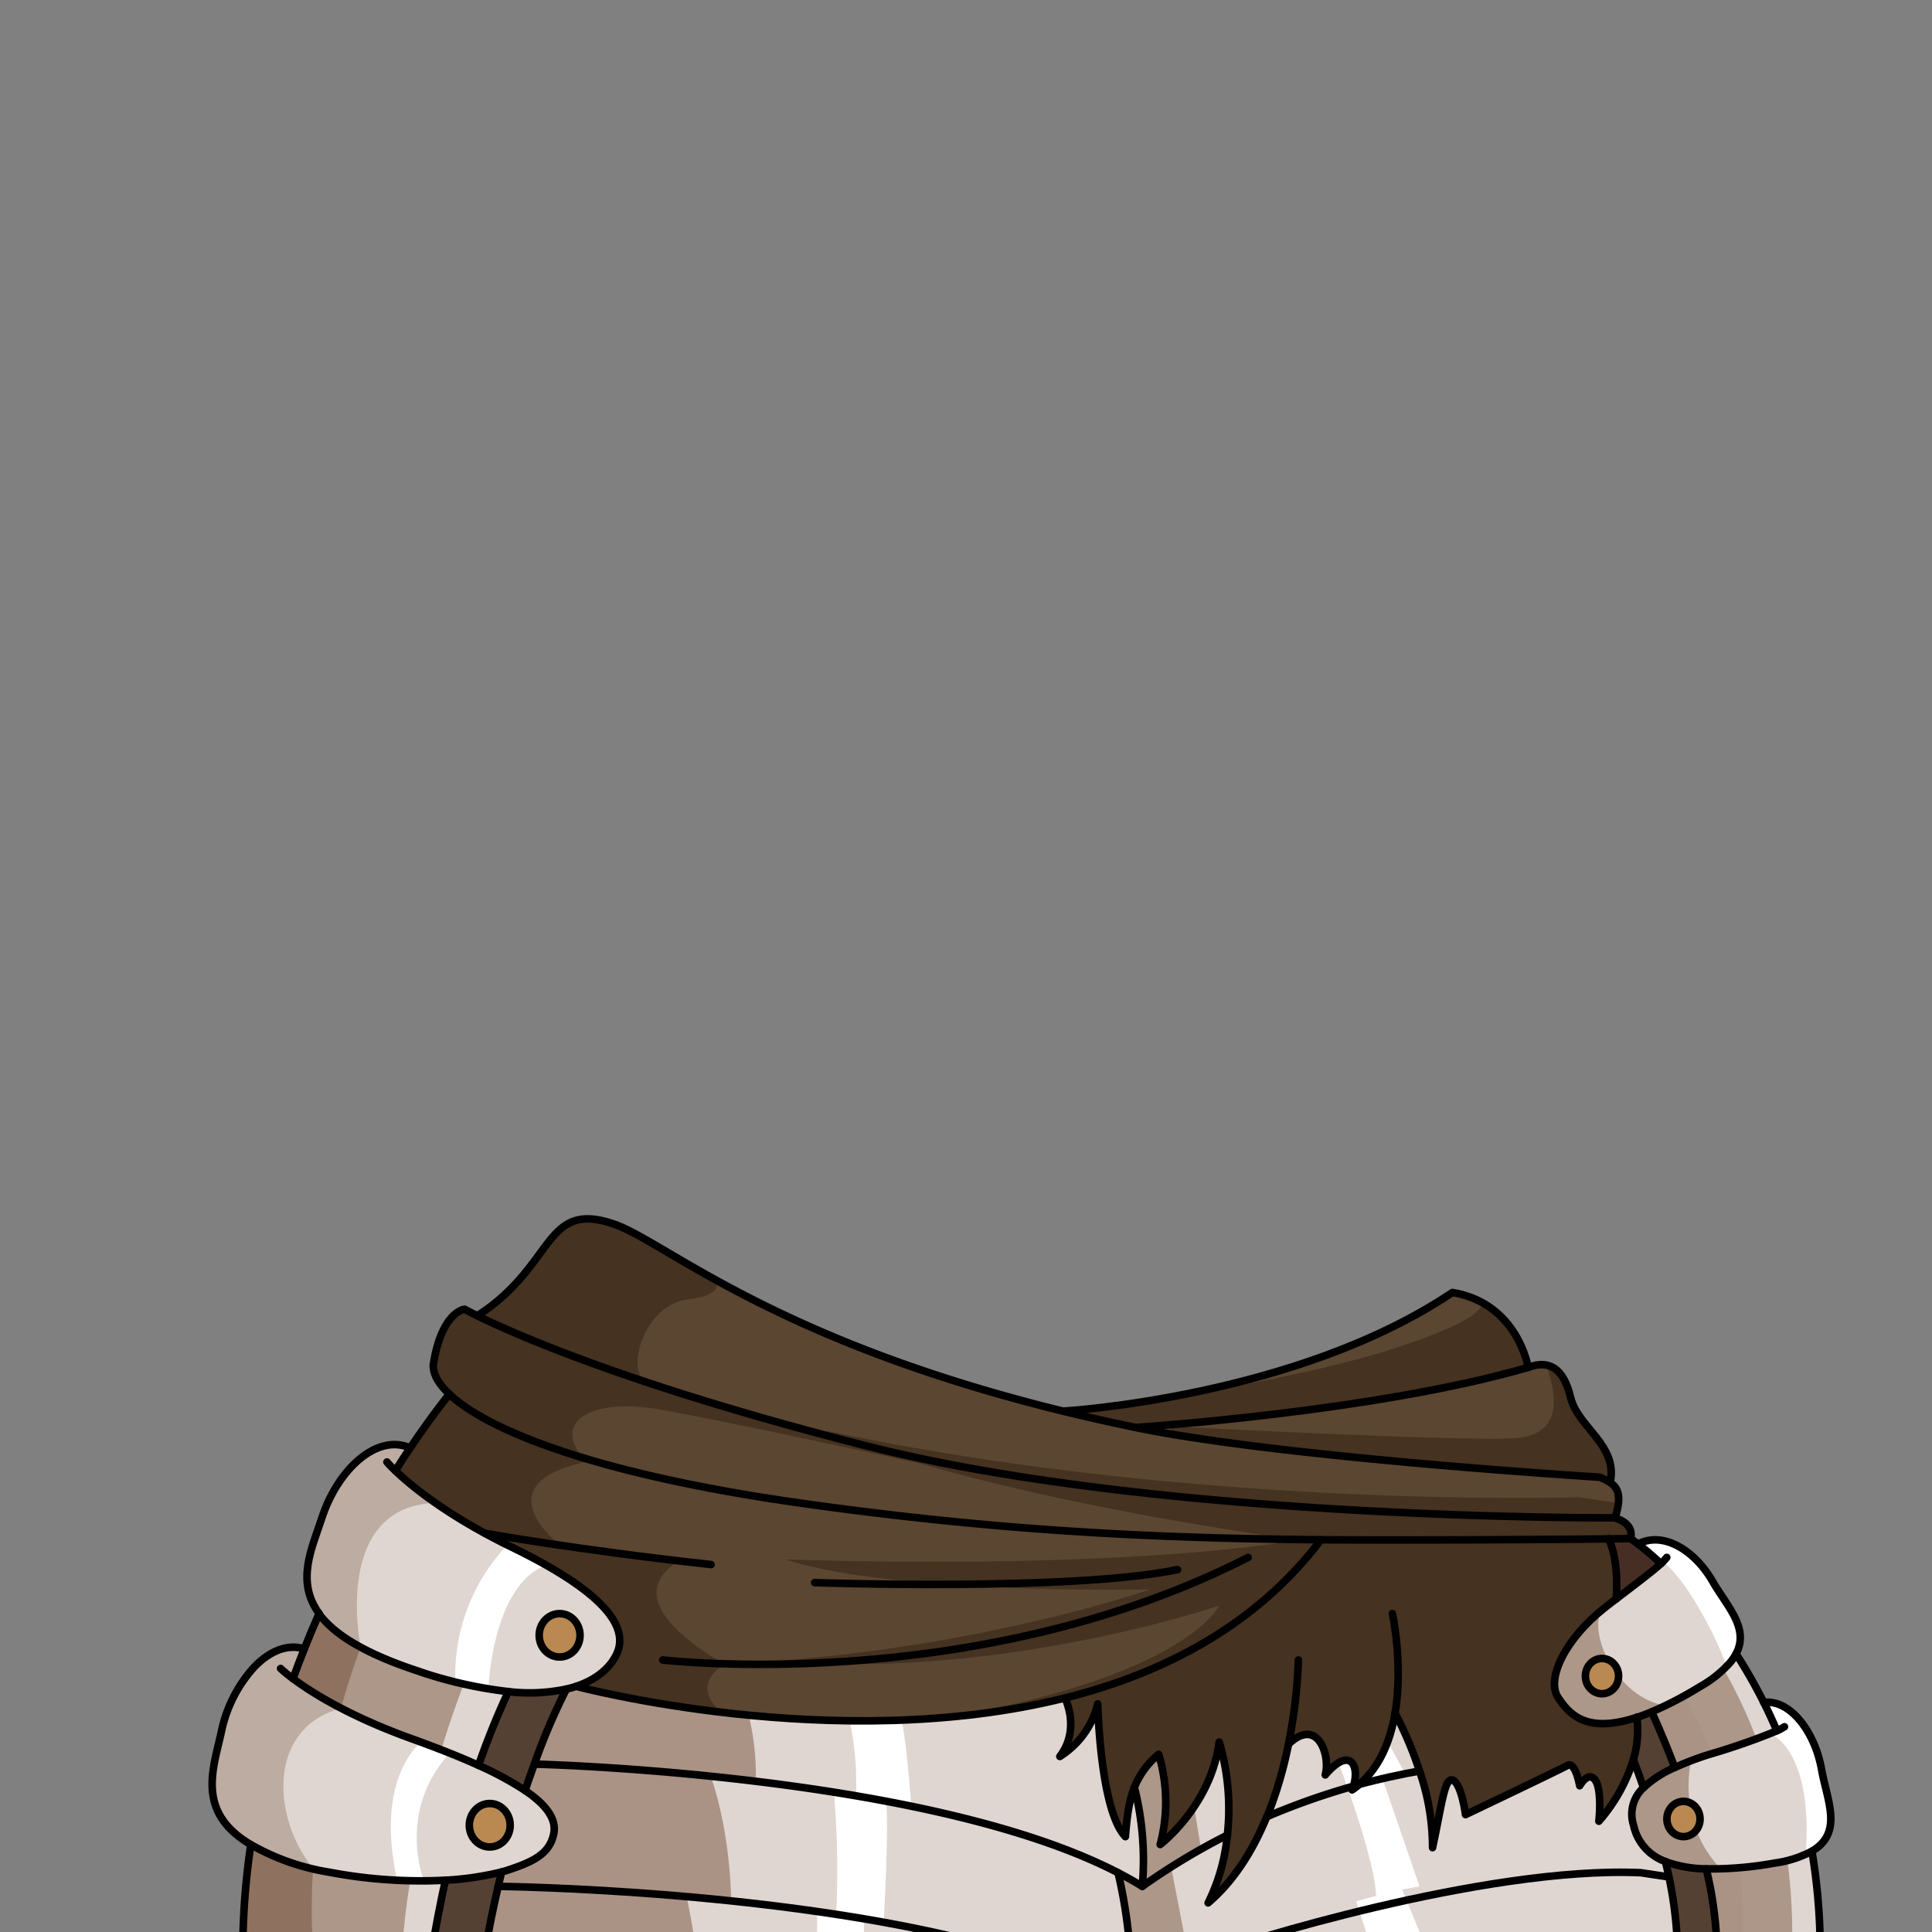 <svg id="outfit" xmlns="http://www.w3.org/2000/svg" viewBox="0 0 432 432">
  <rect x="0" y="0" width="432" height="432" fill="#808080" stroke="none"/>
  <defs>
    <style>.GUNDAN_FROG_OUTFIT_FROG_OUTFIT_28_cls-1{fill:#554134;}.GUNDAN_FROG_OUTFIT_FROG_OUTFIT_28_cls-2{fill:#dfd6d1;}.GUNDAN_FROG_OUTFIT_FROG_OUTFIT_28_cls-3{fill:#bdaca1;}.GUNDAN_FROG_OUTFIT_FROG_OUTFIT_28_cls-4{fill:#fff;}.GUNDAN_FROG_OUTFIT_FROG_OUTFIT_28_cls-5{fill:#5b4631;}.GUNDAN_FROG_OUTFIT_FROG_OUTFIT_28_cls-6{fill:#453220;}.GUNDAN_FROG_OUTFIT_FROG_OUTFIT_28_cls-7{fill:#ac9789;}.GUNDAN_FROG_OUTFIT_FROG_OUTFIT_28_cls-8{fill:#aa9385;}.GUNDAN_FROG_OUTFIT_FROG_OUTFIT_28_cls-9{fill:#472e25;}.GUNDAN_FROG_OUTFIT_FROG_OUTFIT_28_cls-10{fill:#8f715f;}.GUNDAN_FROG_OUTFIT_FROG_OUTFIT_28_cls-11{fill:none;}.GUNDAN_FROG_OUTFIT_FROG_OUTFIT_28_cls-11,.GUNDAN_FROG_OUTFIT_FROG_OUTFIT_28_cls-12{stroke:#000;stroke-linecap:round;stroke-linejoin:round;stroke-width:1.69px;}.GUNDAN_FROG_OUTFIT_FROG_OUTFIT_28_cls-12{fill:#b98951;}</style>
  </defs>
  <path class="GUNDAN_FROG_OUTFIT_FROG_OUTFIT_28_cls-1" d="M383.93,436.37h-8.82a89.15,89.15,0,0,0-2.73-20.11,27.19,27.19,0,0,0,9.13,1.62A84.69,84.69,0,0,1,383.93,436.37Z" />
  <path class="GUNDAN_FROG_OUTFIT_FROG_OUTFIT_28_cls-2" d="M138,369.53c-1.1,2.63-3.82,5.75-9.19,7.54a20.79,20.79,0,0,1-2.21.6,39.64,39.64,0,0,1-13,.56c-1.43-.15-3-.35-4.55-.61-2.27-.38-4.7-.88-7.29-1.55-2.79-.71-5.77-1.58-9-2.65a78.43,78.43,0,0,1-12.19-5.12h0c-4.51-2.44-7.47-5-9.32-7.49h0c-5.29-7.26-1.54-14.72.62-21.38,3.47-10.64,12.18-19,19.74-15.65q-1.58,2.34-3.31,5.09a71.23,71.23,0,0,0,8.62,7,118,118,0,0,0,11.43,7c1.57.86,3.23,1.73,5,2.61l1,.48c2.36,1.15,4.52,2.26,6.49,3.35C136,357.57,140.29,364.21,138,369.53Z" />
  <path class="GUNDAN_FROG_OUTFIT_FROG_OUTFIT_28_cls-3" d="M97,335.81l-.51.29c-21.93,1.56-16,31.39-15.84,32.19-4.51-2.44-7.47-5-9.32-7.49h0c-5.29-7.26-1.54-14.72.62-21.38,3.47-10.64,12.18-19,19.74-15.65q-1.58,2.34-3.31,5.09A71.23,71.23,0,0,0,97,335.81Z" />
  <path class="GUNDAN_FROG_OUTFIT_FROG_OUTFIT_28_cls-2" d="M123.83,410c-.94,4.82-5.08,6.47-10.63,8.31-.34.1-.68.2-1,.29a67.19,67.19,0,0,1-12.55,1.85,85,85,0,0,1-8.69.11l-2.13-.08a129.6,129.6,0,0,1-15.17-1.82c-1.23-.22-2.4-.46-3.5-.72a49.09,49.09,0,0,1-14-5.43c-12.42-7.32-8.4-17-6.58-25.36a30.62,30.62,0,0,1,7.3-14.32c3.34-3.49,7.34-5.32,11.24-4.1-.87,2.16-1.7,4.38-2.52,6.65A78.85,78.85,0,0,0,76.24,382a129.26,129.26,0,0,0,16.13,6.95l1.78.65h0c2.24.82,4.36,1.63,6.38,2.44,2.29.92,4.45,1.83,6.45,2.74a72.89,72.89,0,0,1,10.42,5.63C122.43,403.74,124.44,406.88,123.83,410Z" />
  <path class="GUNDAN_FROG_OUTFIT_FROG_OUTFIT_28_cls-4" d="M94.16,389.55c2.24.82,4.36,1.63,6.38,2.44l-.22.32c-11.59,12.83-5.58,28.11-5.58,28.11l-3.83.11-2.1.07,0-.15c-5.17-23.21,5.37-30.9,5.37-30.9Z" />
  <path class="GUNDAN_FROG_OUTFIT_FROG_OUTFIT_28_cls-4" d="M109.25,377.07a1.49,1.49,0,0,1-.14.55c-2.27-.38-4.7-.88-7.29-1.55a42.28,42.28,0,0,1,11.63-30.62l.21-.21s5,0,7.26,4a5.91,5.91,0,0,1,.48,1.05C110.14,355.25,109.25,377.07,109.25,377.07Z" />
  <path class="GUNDAN_FROG_OUTFIT_FROG_OUTFIT_28_cls-3" d="M70.11,417.91a49.09,49.09,0,0,1-14-5.43c-12.42-7.32-8.4-17-6.58-25.36a30.62,30.62,0,0,1,7.3-14.32c3.34-3.49,7.34-5.32,11.24-4.1-.87,2.16-1.7,4.38-2.52,6.65A78.85,78.85,0,0,0,76.24,382C59.78,386.32,60.68,406.44,70.11,417.91Z" />
  <path class="GUNDAN_FROG_OUTFIT_FROG_OUTFIT_28_cls-2" d="M296.33,396.86c5.58-6.53,7.73-2.05,6.3,2.53a158.71,158.71,0,0,0-19.31,6.81A91.58,91.58,0,0,0,288.11,390C294.61,383.75,297.53,392.48,296.33,396.86Z" />
  <path class="GUNDAN_FROG_OUTFIT_FROG_OUTFIT_28_cls-2" d="M388.19,369.8a11.32,11.32,0,0,1-1.16,1.76c-.13.15-.26.3-.39.47a28.14,28.14,0,0,1-6.5,5.1q-4.26,2.58-7.76,4.26c-1.08.52-2.1,1-3.07,1.39-1.16.49-2.26.89-3.28,1.22h0c-11.66,3.85-15.28-1.06-17.49-4.27-2.89-4.15,1.41-13,9.68-19.73.19-.15.38-.32.59-.47.85-.68,1.71-1.35,2.57-2h0c4-3.08,7.94-6,10-7.89l-.39-.37c-2-1.81-3.6-3.14-4.74-4,5.37-2.89,12.5,1.09,16.7,8.4C386.14,359.18,391.23,364.05,388.19,369.8Z" />
  <path class="GUNDAN_FROG_OUTFIT_FROG_OUTFIT_28_cls-4" d="M388.19,369.8a11.32,11.32,0,0,1-1.16,1.76c-.13.15-.26.3-.39.47l-.66.19a82.3,82.3,0,0,0-6.15-12.69c-4.46-7.77-7.94-10.36-7.94-10.36l-.87.1c-2-1.81-3.6-3.14-4.74-4,5.37-2.89,12.5,1.09,16.7,8.4C386.14,359.18,391.23,364.05,388.19,369.8Z" />
  <path class="GUNDAN_FROG_OUTFIT_FROG_OUTFIT_28_cls-5" d="M360.05,331.45h0a13.9,13.9,0,0,0-2.35-1.19c-30.09-2-73.45-5.32-95.34-9.46q-4.25-.8-8.29-1.63s53.42-3.47,87.63-13.43a7.71,7.71,0,0,1,4-.53c2.5.44,4.37,2.68,5.45,7.25C352.79,319.23,361.81,323.05,360.05,331.45Z" />
  <path class="GUNDAN_FROG_OUTFIT_FROG_OUTFIT_28_cls-6" d="M360.05,331.45h0a13.9,13.9,0,0,0-2.35-1.19c-30.09-2-73.45-5.32-95.34-9.46l-.93-1.79c-1.87-.28,60.21,3.18,76.46,2.63,12.69-.42,9.7-11,7.85-16.43,2.5.44,4.37,2.68,5.45,7.25C352.79,319.23,361.81,323.05,360.05,331.45Z" />
  <path class="GUNDAN_FROG_OUTFIT_FROG_OUTFIT_28_cls-2" d="M311.94,383.08A82.8,82.8,0,0,1,317.41,396c-4.33.76-8.87,1.77-13.54,3C308.6,395.05,310.92,389.1,311.94,383.08Z" />
  <path class="GUNDAN_FROG_OUTFIT_FROG_OUTFIT_28_cls-1" d="M112.16,418.57c-.26,1.06-.52,2.14-.77,3.23-1.07,4.56-2.06,9.42-2.94,14.57H96.51c.82-4.79,2.12-11.67,3.1-15.95A67.45,67.45,0,0,0,112.16,418.57Z" />
  <path class="GUNDAN_FROG_OUTFIT_FROG_OUTFIT_28_cls-7" d="M113.66,378.23a167.88,167.88,0,0,0-6.67,16.5c-2.54-1.16-5.31-2.31-8.33-3.48-2-.78-4.1-1.57-6.29-2.35A129.26,129.26,0,0,1,76.24,382a78.85,78.85,0,0,1-10.72-6.6c.82-2.27,1.65-4.49,2.52-6.65,1.07-2.71,2.18-5.34,3.31-7.9,1.85,2.54,4.81,5.05,9.32,7.5a78.43,78.43,0,0,0,12.19,5.12c3.92,1.32,7.53,2.34,10.86,3.12A77.76,77.76,0,0,0,113.66,378.23Z" />
  <path class="GUNDAN_FROG_OUTFIT_FROG_OUTFIT_28_cls-1" d="M126.64,377.67v0a140.83,140.83,0,0,0-7.16,16.77c-.67,1.83-1.36,3.79-2.07,5.9A73.06,73.06,0,0,0,107,394.73a175.26,175.26,0,0,1,6.68-16.5A39.64,39.64,0,0,0,126.64,377.67Z" />
  <path class="GUNDAN_FROG_OUTFIT_FROG_OUTFIT_28_cls-2" d="M405.15,413.93a14.78,14.78,0,0,1-1.38.69,27.56,27.56,0,0,1-6.92,2,87.83,87.83,0,0,1-12.07,1.29c-1.16,0-2.24,0-3.27,0a27.08,27.08,0,0,1-9.12-1.62v0a11,11,0,0,1-7.13-8.11,8,8,0,0,1,2.24-8.41,23.79,23.79,0,0,1,7-4.51c1.08-.51,2.29-1,3.63-1.51s2.93-1.06,4.62-1.58c5.05-1.57,10.13-3.25,13.34-4.59.45-.19.86-.36,1.23-.53-.9-2.11-1.83-4.13-2.8-6.08l-.14-.29h.07c5.95-.63,11.38,6.68,12.87,15.05C408.55,402.66,412.23,409.77,405.15,413.93Z" />
  <path class="GUNDAN_FROG_OUTFIT_FROG_OUTFIT_28_cls-7" d="M366,384c-11.66,3.85-15.28-1.06-17.49-4.27-2.89-4.15,1.41-13,9.68-19.73-3.17,5,3.11,19.5,14.16,21.38-1.08.52-2.1,1-3.07,1.39-1.16.49-2.26.89-3.28,1.22Z" />
  <path class="GUNDAN_FROG_OUTFIT_FROG_OUTFIT_28_cls-7" d="M384.78,417.87c-1.16,0-2.24,0-3.27,0a27.08,27.08,0,0,1-9.12-1.62v0a11,11,0,0,1-7.13-8.11,8,8,0,0,1,2.24-8.41,23.79,23.79,0,0,1,7-4.51c1.08-.51,2.29-1,3.63-1.51C378.12,393.7,374.74,407.51,384.78,417.87Z" />
  <path class="GUNDAN_FROG_OUTFIT_FROG_OUTFIT_28_cls-4" d="M405.15,413.93a14.78,14.78,0,0,1-1.38.69c1.68-23.22-7.63-26.81-7.63-26.81l-.06-.28-1.57-6.61-.07-.3c5.95-.63,11.38,6.68,12.87,15.05C408.55,402.66,412.23,409.77,405.15,413.93Z" />
  <path class="GUNDAN_FROG_OUTFIT_FROG_OUTFIT_28_cls-7" d="M407,436.37H383.93a84.69,84.69,0,0,0-2.42-18.49,61.59,61.59,0,0,0,7.64-.28c2.33-.22,4.88-.55,7.7-1,1-.17,1.94-.36,2.8-.57a20.72,20.72,0,0,0,5.5-2.08A134.41,134.41,0,0,1,407,436.37Z" />
  <path class="GUNDAN_FROG_OUTFIT_FROG_OUTFIT_28_cls-2" d="M400.66,436.37a119.94,119.94,0,0,0-1-20.36,20.72,20.72,0,0,0,5.5-2.08A134.41,134.41,0,0,1,407,436.37Z" />
  <path class="GUNDAN_FROG_OUTFIT_FROG_OUTFIT_28_cls-7" d="M397.31,387c-1.17.54-2.74,1.16-4.57,1.81-2.89,1.05-6.43,2.21-9.95,3.3h-.05a64.32,64.32,0,0,0-8.25,3.09c-2.83-7.44-5.18-12.43-5.18-12.43a77.5,77.5,0,0,0,7.28-3.58c1.14-.63,2.32-1.32,3.55-2.07a32.61,32.61,0,0,0,5.29-3.87,17.66,17.66,0,0,0,1.6-1.7,11.32,11.32,0,0,0,1.16-1.76,114.54,114.54,0,0,1,6.18,10.83C395.38,382.67,396.37,384.79,397.31,387Z" />
  <path class="GUNDAN_FROG_OUTFIT_FROG_OUTFIT_28_cls-2" d="M394.37,380.63c1,2,2,4.16,2.94,6.37-1.17.54-2.74,1.16-4.57,1.81a106.13,106.13,0,0,0-7.31-15.55,17.66,17.66,0,0,0,1.6-1.7,11.32,11.32,0,0,0,1.16-1.76A114.54,114.54,0,0,1,394.37,380.63Z" />
  <path class="GUNDAN_FROG_OUTFIT_FROG_OUTFIT_28_cls-8" d="M382.74,392.12a64.32,64.32,0,0,0-8.25,3.09c-2.83-7.44-5.18-12.43-5.18-12.43a77.5,77.5,0,0,0,7.28-3.58,93.46,93.46,0,0,1,6.2,12.91Z" />
  <path class="GUNDAN_FROG_OUTFIT_FROG_OUTFIT_28_cls-8" d="M389.63,436.37h-5.7a84.69,84.69,0,0,0-2.42-18.49,61.59,61.59,0,0,0,7.64-.28A102,102,0,0,1,389.63,436.37Z" />
  <path class="GUNDAN_FROG_OUTFIT_FROG_OUTFIT_28_cls-2" d="M375.1,436.37H252.68c-.13-1.55-.28-3.17-.47-4.83l0-.18A94.28,94.28,0,0,0,250,418.79a.18.18,0,0,1,0-.05l.16.08a.33.33,0,0,0,.1.06c1.81.94,3.52,1.92,5.16,2.92l.71-.49,2.52-1.74c.42-.28.83-.56,1.25-.82l2-1.27a.75.75,0,0,1,.12-.07c.51-.33,1-.64,1.5-.93,1.25-.79,2.52-1.54,3.78-2.26.24-.15.49-.28.73-.41l.46-.27.09-.05h0c1.95-1.12,3.93-2.15,5.9-3.16a42.87,42.87,0,0,1-4.31,15.21c5.87-5,10.11-11.89,13.15-19.33h0a159.14,159.14,0,0,1,18-6.44l1.31-.37c-.09.27-.2.56-.31.83a17.81,17.81,0,0,0,1.54-1.17c3.52-1,7-1.77,10.33-2.43,1.08-.22,2.15-.42,3.21-.61a51.87,51.87,0,0,1,2.93,17.15c2.16-10,2.75-16.07,4.64-15.05s2.75,7.67,2.75,7.67,21-10,22.76-11,2.76,4.54,2.76,4.54,2-3.5,3.51-1.2.78,9.13.78,9.13a37.94,37.94,0,0,0,7.7-13.73c.72,1.88,1.49,4,2.26,6.21a8,8,0,0,0-2.24,8.41,11,11,0,0,0,7.13,8.11v0A89.67,89.67,0,0,1,375.1,436.37Z" />
  <path class="GUNDAN_FROG_OUTFIT_FROG_OUTFIT_28_cls-4" d="M319.24,436.37H306.8c-1.69-5.63-3.55-11.24-3.55-11.24l4.46-1.21c-.26-5.56-3.35-15.56-6.38-24.16S295.38,384,295.38,384l12.69,1.31,6.13,11.31-4.94,1.5,8.15,23.68-3.9.7Z" />
  <path class="GUNDAN_FROG_OUTFIT_FROG_OUTFIT_28_cls-5" d="M364.57,344l-4.86.07c-16.57.19-49.63.31-64.33.19l-5.8-.05c-37.16-.47-70.71-2.5-110.68-8.16-20.27-2.87-36.32-6.39-48.64-10.14-15.43-4.69-25-9.72-29.76-14.19-2.54-2.4-3.68-4.62-3.6-6.58,1.88-12,7-12.42,7-12.42s.94.54,3,1.54c5.37,2.66,18.36,8.55,41.55,16.09l.12,0,2.31.74,4.77,1.51q6.2,1.92,13.24,4l4.42,1.26,1.36.37,1.17.33q3.78,1.05,7.8,2.13l.2.06,6.24,1.63,3.33.86.26.06c65.71,16.75,167.48,16.09,167.48,16.09C365.83,340.84,364.57,344,364.57,344Z" />
  <path class="GUNDAN_FROG_OUTFIT_FROG_OUTFIT_28_cls-5" d="M361.9,336.08a18.33,18.33,0,0,1-.76,3.3s-101.77.66-167.48-16.09l-.26-.06-3.33-.86c-2.12-.54-4.21-1.09-6.24-1.63l-.2-.06c-2.68-.72-5.28-1.42-7.8-2.13l-1.17-.33-1.36-.37-4.42-1.26q-7-2-13.24-4l-4.77-1.51-2.31-.74-.12,0c-23.19-7.54-36.18-13.43-41.55-16.09L107,294c17.33-11.29,14.58-25.86,30.54-20.21,4.59,1.63,11.33,6.21,22.05,12.13v0c15.66,8.66,39.84,20.22,78.22,29.61q7.71,1.89,16.23,3.65c23.63,4.88,69.65,8.87,103.63,11.09a13.9,13.9,0,0,1,2.35,1.19C361.41,332.37,362.17,333.63,361.9,336.08Z" />
  <path class="GUNDAN_FROG_OUTFIT_FROG_OUTFIT_28_cls-5" d="M341.7,305.75c-34.21,10-87.63,13.43-87.63,13.43q-7.51-1.55-14.42-3.21l-1.81-.44s51.94-3,86.92-26.53a20.59,20.59,0,0,1,6.48,2.18C340.13,295.91,341.7,305.75,341.7,305.75Z" />
  <path class="GUNDAN_FROG_OUTFIT_FROG_OUTFIT_28_cls-6" d="M341.7,305.75c-34.21,10-87.63,13.43-87.63,13.43q-7.51-1.55-14.42-3.21c2.83-.38,30.62-4.22,55.73-10,19.14-4.43,37.16-11.3,35.86-14.77C340.13,295.91,341.7,305.75,341.7,305.75Z" />
  <path class="GUNDAN_FROG_OUTFIT_FROG_OUTFIT_28_cls-5" d="M295.38,344.25v.05c-14.57,19.23-35.32,29.89-57.27,35.38a167.78,167.78,0,0,1-26,4.27,250.94,250.94,0,0,1-52.33-1.27,250.68,250.68,0,0,1-30.93-5.61c5.37-1.79,8.09-4.91,9.19-7.54,2.27-5.37-2.12-12.09-17.57-20.5-1.86-1-3.87-2-6-3.1s-4.12-2.06-6-3.09c-10.92-5.93-17.2-11.24-20-14q1.74-2.75,3.31-5.09c5.2-7.73,8.79-12.05,8.79-12.05,4.74,4.47,14.33,9.5,29.76,14.19,12.32,3.75,28.37,7.27,48.64,10.14,40,5.66,73.52,7.69,110.68,8.16Z" />
  <path class="GUNDAN_FROG_OUTFIT_FROG_OUTFIT_28_cls-6" d="M364.57,344l-4.86.07c-16.57.19-49.63.31-64.33.19v.05c-14.57,19.23-35.32,29.89-57.27,35.38a167.78,167.78,0,0,1-26,4.27c52.75-9.29,60.27-24.47,60.5-24.95-1,.32-49.11,16.69-99.4,12.38,47.91-3.44,84-16,84-16s-57.05,1.28-81.63-6.7c79.9,2.42,114.76-4.34,114.76-4.34l-.74-.1c-6.9-.94-60.62-8.46-96.18-21-3.11-1.09-6.07-2.22-8.85-3.39,82.13,17.68,168.55,14.92,168.55,14.92l8.8,1.32a18.33,18.33,0,0,1-.76,3.3C365.83,340.84,364.57,344,364.57,344Z" />
  <path class="GUNDAN_FROG_OUTFIT_FROG_OUTFIT_28_cls-6" d="M160.51,382.23l-.73.45a250.68,250.68,0,0,1-30.93-5.61c5.37-1.79,8.09-4.91,9.19-7.54,2.27-5.37-2.12-12.09-17.57-20.5-1.86-1-3.87-2-6-3.1s-4.12-2.06-6-3.09c-10.92-5.93-17.2-11.24-20-14q1.74-2.75,3.31-5.09c5.2-7.73,8.79-12.05,8.79-12.05-2.54-2.4-3.68-4.62-3.6-6.58,1.88-12,7-12.42,7-12.42s.94.54,3,1.54L107,294c17.33-11.29,14.58-25.86,30.54-20.21,4.59,1.63,11.33,6.21,22.05,12.13v0s3.6,3.45-5.88,4.66-13.43,14.93-9.82,17.83a21.63,21.63,0,0,0,4.52,1.93l.12,0c14.4,5.1,56.3,16.57,58.59,17.2-2.16-.47-44-9.64-59.51-12.36-15.29-2.68-24,2.58-17.38,10.68.28.33.58.67.9,1-22.81,4.83-7.16,17.62-6,18.58l.07.05,26.66,3.52c-15.69,9.57,10.27,23.09,10.27,23.09S154.53,375.91,160.51,382.23Z" />
  <path class="GUNDAN_FROG_OUTFIT_FROG_OUTFIT_28_cls-2" d="M274.47,410.32c-2,1-4,2.05-5.93,3.17,0,0,0,0-.09.05l-.46.27c-2,1.13-4,2.34-6,3.6a.75.75,0,0,0-.12.07q-2.88,1.81-5.73,3.83l-.71.49a66.8,66.8,0,0,0-1.75-22.08,13.09,13.09,0,0,1,.65-1.43,18.76,18.76,0,0,1,4.78-6,36.88,36.88,0,0,1,.35,20.17,37.72,37.72,0,0,0,7.56-8.4,34,34,0,0,0,5.65-14.51A52.89,52.89,0,0,1,274.47,410.32Z" />
  <path class="GUNDAN_FROG_OUTFIT_FROG_OUTFIT_28_cls-7" d="M268.55,413.48h0s0,0-.09.05l-.46.27-.14.09L262,417.41a.75.75,0,0,0-.12.07c.73,3.89,2.35,12.18,3.65,18.89H252.88c-.21-1.61-.43-3.24-.67-4.83l0-.18c-1-6.38-2.05-12-2.17-12.57a.18.18,0,0,1,0-.05l.16.08a.33.33,0,0,0,.1.06c.59.33,2.25,1.29,5.85,3.53,0-.37,0-.74,0-1.1a134.66,134.66,0,0,0-1.81-23,18.76,18.76,0,0,1,4.78-6,36.88,36.88,0,0,1,.35,20.17,37.72,37.72,0,0,0,7.56-8.4Z" />
  <path class="GUNDAN_FROG_OUTFIT_FROG_OUTFIT_28_cls-2" d="M252.68,436.37h-26.9c-1.24-.37-2.49-.73-3.76-1.08l-1.76-.47q-3.73-1-7.58-1.89c-.65-.16-1.3-.3-1.94-.44s-1.29-.3-2-.43l-2.12-.46c-1.25-.26-2.5-.53-3.77-.77-2.69-.54-5.41-1-8.13-1.51-1.18-.2-2.36-.41-3.55-.59-5.08-.84-10.14-1.57-15.14-2.21l-2.38-.3c-1.79-.23-3.58-.44-5.35-.64l-1.7-.18c-1.06-.13-2.1-.24-3.15-.35l-1.18-.12-2.54-.25-.67-.07-1.57-.15-1.45-.13-.59-.06-.17,0-.56,0-.21,0-1-.09q-2.92-.25-5.72-.47c-1-.09-2-.15-3-.23-1.71-.13-3.38-.24-5-.35l-1.87-.12h0c-1-.07-2-.14-3-.19-.25,0-.49,0-.74-.05l-1.09-.05c-3.59-.21-6.84-.37-9.67-.48l-.69,0c-2.7-.1-5-.18-6.78-.22l-1.24,0-1.37,0h-.45l-1.54,0c.25-1.09.51-2.17.76-3.23.37-.09.71-.19,1-.29,5.55-1.84,9.69-3.49,10.63-8.31.61-3.09-1.4-6.23-6.42-9.61.71-2.11,1.4-4.07,2.08-5.9,0,0,22.08.5,49.52,3.83,27.17,3.3,59.61,9.38,81,20.45A113,113,0,0,1,252.68,436.37Z" />
  <path class="GUNDAN_FROG_OUTFIT_FROG_OUTFIT_28_cls-9" d="M366.29,345.26c1.2.92,3,2.38,5.12,4.38-2.09,1.93-6,4.81-10,7.89,0-.4.78-8.09-1.67-13.47l4.86-.07S365.2,344.41,366.29,345.26Z" />
  <path class="GUNDAN_FROG_OUTFIT_FROG_OUTFIT_28_cls-2" d="M255.42,421.8q-2.58-1.59-5.42-3.06c-21.38-11.07-53.82-17.15-81-20.45-27.44-3.33-49.52-3.83-49.52-3.83a147.65,147.65,0,0,1,7.09-16.66l.06-.11v0a20.79,20.79,0,0,0,2.21-.6s1.54.41,4.35,1.05h0a283.57,283.57,0,0,0,34.28,5.41c20.42,2,46.25,2.25,70.62-3.85.19.38,3.45,7.06-1.13,13.08A19.27,19.27,0,0,0,245.47,381s.51,23.76,6.17,29.68c.33-4.15.74-7.74,2-11A66.8,66.8,0,0,1,255.42,421.8Z" />
  <path class="GUNDAN_FROG_OUTFIT_FROG_OUTFIT_28_cls-6" d="M288.11,390a91.58,91.58,0,0,1-4.79,16.21h0c-3,7.44-7.28,14.33-13.14,19.33a43.12,43.12,0,0,0,4.3-15.21,52.72,52.72,0,0,0-1.82-20.75c-1.88,14.29-13.2,22.91-13.2,22.91a36.94,36.94,0,0,0-.34-20.17,18.33,18.33,0,0,0-5.44,7.41c-1.3,3.24-1.7,6.83-2,11C246,404.78,245.46,381,245.46,381A19.23,19.23,0,0,1,237,392.76c4.58-6,1.32-12.7,1.13-13.08,21.94-5.49,42.7-16.15,57.27-35.38v-.05c14.7.12,47.76,0,64.33-.19,2.45,5.38,1.71,13.07,1.67,13.47h0c-.86.65-1.72,1.32-2.57,2-8.66,6.81-13.24,15.95-10.28,20.2,2.23,3.21,5.84,8.12,17.5,4.27a22.87,22.87,0,0,1-.79,9.5,37.94,37.94,0,0,1-7.7,13.73s.77-6.83-.78-9.13-3.51,1.2-3.51,1.2-.95-5.55-2.75-4.54-22.78,11-22.78,11-.85-6.65-2.74-7.67-2.48,5-4.63,15.05A52.13,52.13,0,0,0,317.41,396a82.8,82.8,0,0,0-5.47-12.93c-1,6-3.34,12-8.07,16a17.81,17.81,0,0,1-1.54,1.17,6.91,6.91,0,0,0,.3-.83c1.43-4.58-.72-9.06-6.3-2.53C297.53,392.48,294.61,383.75,288.11,390Z" />
  <path class="GUNDAN_FROG_OUTFIT_FROG_OUTFIT_28_cls-1" d="M369.31,382.78s2.35,5,5.17,12.43a23.86,23.86,0,0,0-7,4.51c-.78-2.24-1.55-4.33-2.26-6.21A22.87,22.87,0,0,0,366,384h0C367.06,383.67,368.15,383.27,369.31,382.78Z" />
  <path class="GUNDAN_FROG_OUTFIT_FROG_OUTFIT_28_cls-7" d="M99.6,420.42c-1,4.28-2.27,11.16-3.09,15.95H54.3a163.56,163.56,0,0,1,1.78-23.89A48.83,48.83,0,0,0,70,417.89c1.14.26,2.34.52,3.6.74a122.35,122.35,0,0,0,18.1,1.93C94.54,420.63,97.17,420.59,99.6,420.42Z" />
  <path class="GUNDAN_FROG_OUTFIT_FROG_OUTFIT_28_cls-10" d="M70,417.89a138.32,138.32,0,0,0,0,18l-1.53.49H54.3a163.56,163.56,0,0,1,1.78-23.89A48.83,48.83,0,0,0,70,417.89Z" />
  <path class="GUNDAN_FROG_OUTFIT_FROG_OUTFIT_28_cls-10" d="M80.67,368.3c-.82,2.15-2.58,7-4.43,13.65a78.85,78.85,0,0,1-10.72-6.6c.82-2.27,1.65-4.49,2.52-6.65,1.07-2.71,2.18-5.34,3.31-7.9C73.2,363.34,76.16,365.85,80.67,368.3Z" />
  <path class="GUNDAN_FROG_OUTFIT_FROG_OUTFIT_28_cls-2" d="M99.6,420.42c-1,4.28-2.27,11.16-3.09,15.95H89.88c.35-5.37,1-10.69,1.83-15.81C94.54,420.63,97.17,420.59,99.6,420.42Z" />
  <path class="GUNDAN_FROG_OUTFIT_FROG_OUTFIT_28_cls-2" d="M113.66,378.23a167.88,167.88,0,0,0-6.67,16.5c-2.54-1.16-5.31-2.31-8.33-3.48,2-6.55,3.89-11.68,5.06-14.71A77.76,77.76,0,0,0,113.66,378.23Z" />
  <path class="GUNDAN_FROG_OUTFIT_FROG_OUTFIT_28_cls-2" d="M225.78,436.37H108.45c.88-5.15,1.87-10,2.94-14.57l1.54,0h.45l1.37,0,1.24,0c1.79,0,4.08.12,6.78.22l.69,0c2.83.11,6.08.27,9.67.48l1.09.05c.25,0,.49,0,.74.05,1,0,2,.12,3,.19h0l1.87.12c1.62.11,3.29.22,5,.35,1,.08,2,.14,3,.23q2.79.21,5.72.47l1,.09.21,0,.47,0,.26,0,.59.06.57.05.88.08,1.57.15.67.07,2.54.25c.38.05.77.08,1.18.12,1.05.11,2.09.22,3.15.35l1.7.18c1.77.2,3.56.41,5.35.64l2.38.3c2,.27,4.1.54,6.16.84h0l.4.05,4.2.62.13,0c1.41.22,2.82.44,4.23.68,1.19.18,2.36.38,3.55.59l2.8.5c1.79.32,3.56.66,5.33,1,1.27.24,2.52.51,3.77.77l2.12.46,2,.43c.64.14,1.29.28,1.94.44q3.84.88,7.58,1.89l1.76.47C223.29,435.64,224.54,436,225.78,436.37Z" />
  <path class="GUNDAN_FROG_OUTFIT_FROG_OUTFIT_28_cls-2" d="M182.66,427.41v0l-.4-.08h0c-1.4-.31.41-.28.41-.28S182.65,427.2,182.66,427.41Z" />
  <path class="GUNDAN_FROG_OUTFIT_FROG_OUTFIT_28_cls-4" d="M198,402.36c.9,3.13-.23,24.4-.4,27.46,0,.23,0,.36,0,.36l-4.41-.78v7H182.5a80.68,80.68,0,0,0,.16-8.93c.76.14,2.07.33,4.2.59l.13,0a216.94,216.94,0,0,0-.51-27.37l4.92.87c.41-10.68-1.65-17.5-1.65-17.5l11.78.37c1.1,3.93,2.24,19.44,2.24,19.44S201,403.18,198,402.36Z" />
  <path class="GUNDAN_FROG_OUTFIT_FROG_OUTFIT_28_cls-8" d="M169,398.3l-10-.84s4.11,10.69,4.5,27.59l-1.18-.12c-1.76-.16-3.26-.31-4.5-.44l-1.16-.11-.57-.05-.59-.06-.17,0h-.09l-.47,0-.21,0-1-.09s1.18,5.65,2.16,12.28H108.45c.88-5.15,1.87-10,2.94-14.57.25-1.09.51-2.17.76-3.23.37-.09.71-.19,1-.29,5.55-1.84,9.69-3.49,10.63-8.31.61-3.09-1.4-6.23-6.42-9.61.71-2.11,1.4-4.07,2.08-5.9a147.65,147.65,0,0,1,7.09-16.66l6.62.32h0a283.57,283.57,0,0,0,34.28,5.41A56.58,56.58,0,0,1,169,398.29Z" />
  <path class="GUNDAN_FROG_OUTFIT_FROG_OUTFIT_28_cls-11" d="M237.84,315.53s51.93-3,86.92-26.53c14.65,2.43,16.94,16.75,16.94,16.75" />
  <path class="GUNDAN_FROG_OUTFIT_FROG_OUTFIT_28_cls-11" d="M254.07,319.18s53.43-3.47,87.63-13.43c4.57-1.7,7.88,0,9.49,6.72s10.63,10.58,8.86,19" />
  <path class="GUNDAN_FROG_OUTFIT_FROG_OUTFIT_28_cls-11" d="M361.13,339.38s-101.77.66-167.47-16.09c-52.7-13.43-78.59-25-86.77-29-2-1-3-1.54-3-1.54s-5.14.45-7,12.42c-.09,2,1.07,4.18,3.6,6.58,8.53,8.06,32.75,17.87,78.4,24.33,42,5.94,77,7.88,116.48,8.21,14.7.12,47.76,0,64.33-.19l4.86-.07s1.26-3.15-3.44-4.61c1.52-4.76.79-6.67-1.08-7.92a13.42,13.42,0,0,0-2.34-1.19c-34-2.22-80-6.21-103.64-11.09q-8.52-1.76-16.23-3.65c-64.64-15.82-89-37.76-100.28-41.77-16-5.64-13.22,8.93-30.54,20.22" />
  <path class="GUNDAN_FROG_OUTFIT_FROG_OUTFIT_28_cls-11" d="M62.74,373.08a29.67,29.67,0,0,0,2.78,2.27c4,3,12.5,8.42,26.85,13.55,5.5,2,10.41,3.91,14.61,5.83a73.06,73.06,0,0,1,10.43,5.63c5,3.38,7,6.52,6.42,9.61-.94,4.82-5.09,6.47-10.63,8.31-.34.1-.68.2-1,.29a67.45,67.45,0,0,1-12.55,1.85,108.84,108.84,0,0,1-26-1.79,51.86,51.86,0,0,1-17.54-6.15c-12.41-7.32-8.39-17-6.59-25.36A30.72,30.72,0,0,1,56.8,372.8c3.34-3.49,7.34-5.32,11.24-4.1" />
  <path class="GUNDAN_FROG_OUTFIT_FROG_OUTFIT_28_cls-11" d="M71.35,360.79c-5.3-7.26-1.54-14.72.62-21.38,3.46-10.64,12.18-19,19.74-15.65" />
  <path class="GUNDAN_FROG_OUTFIT_FROG_OUTFIT_28_cls-11" d="M86.52,326.91a26.13,26.13,0,0,0,1.88,1.94c2.85,2.75,9.13,8.06,20,14,1.86,1,3.85,2.05,6,3.09,20.34,9.88,26.15,17.59,23.62,23.6-1.12,2.63-3.83,5.75-9.21,7.54a20,20,0,0,1-2.2.6,39.64,39.64,0,0,1-13,.56,95.93,95.93,0,0,1-20.8-4.81c-11.93-4-18.33-8.27-21.51-12.61" />
  <path class="GUNDAN_FROG_OUTFIT_FROG_OUTFIT_28_cls-11" d="M372.38,416.26a27.19,27.19,0,0,0,9.13,1.62,78.9,78.9,0,0,0,15.34-1.3,24.76,24.76,0,0,0,8.3-2.65c7.07-4.16,3.4-11.27,2.16-18.26-1.49-8.4-7-15.73-12.94-15" />
  <path class="GUNDAN_FROG_OUTFIT_FROG_OUTFIT_28_cls-11" d="M399,386.11a10.72,10.72,0,0,1-1.66.89,148.15,148.15,0,0,1-14.57,5.12,65.68,65.68,0,0,0-8.26,3.09,23.86,23.86,0,0,0-7,4.51,8,8,0,0,0-2.24,8.41,11,11,0,0,0,7.12,8.11" />
  <path class="GUNDAN_FROG_OUTFIT_FROG_OUTFIT_28_cls-11" d="M361.38,357.53c4-3.08,7.94-6,10-7.89a9.56,9.56,0,0,0,1.31-1.4" />
  <path class="GUNDAN_FROG_OUTFIT_FROG_OUTFIT_28_cls-11" d="M366,384c-11.66,3.85-15.27-1.06-17.5-4.27-3-4.25,1.62-13.39,10.28-20.2.85-.68,1.71-1.35,2.57-2" />
  <path class="GUNDAN_FROG_OUTFIT_FROG_OUTFIT_28_cls-11" d="M366.29,345.26c5.36-2.89,12.49,1.09,16.69,8.4,3.17,5.52,8.25,10.39,5.21,16.14a11.42,11.42,0,0,1-1.17,1.76,25.8,25.8,0,0,1-6.89,5.57,82.19,82.19,0,0,1-10.82,5.65c-1.16.49-2.25.89-3.28,1.22" />
  <path class="GUNDAN_FROG_OUTFIT_FROG_OUTFIT_28_cls-11" d="M65.52,375.35c.82-2.27,1.65-4.49,2.52-6.65,1.07-2.71,2.18-5.34,3.31-7.89v0" />
  <path class="GUNDAN_FROG_OUTFIT_FROG_OUTFIT_28_cls-11" d="M88.4,328.85c1.15-1.83,2.26-3.53,3.31-5.09,5.2-7.73,8.79-12.05,8.79-12.05" />
  <path class="GUNDAN_FROG_OUTFIT_FROG_OUTFIT_28_cls-11" d="M108.45,342.84s19.5,3.58,50.55,7" />
  <path class="GUNDAN_FROG_OUTFIT_FROG_OUTFIT_28_cls-11" d="M182.16,353.88s57.47,2,81.14-2.91" />
  <path class="GUNDAN_FROG_OUTFIT_FROG_OUTFIT_28_cls-11" d="M148.2,371.18s69.82,8.19,130.89-22.94" />
  <path class="GUNDAN_FROG_OUTFIT_FROG_OUTFIT_28_cls-11" d="M117.41,400.36c.71-2.11,1.4-4.07,2.07-5.9a140.83,140.83,0,0,1,7.16-16.77" />
  <path class="GUNDAN_FROG_OUTFIT_FROG_OUTFIT_28_cls-11" d="M108.45,436.37c.88-5.15,1.87-10,2.94-14.57.25-1.09.51-2.17.77-3.23" />
  <path class="GUNDAN_FROG_OUTFIT_FROG_OUTFIT_28_cls-11" d="M99.61,420.42c-1,4.28-2.28,11.16-3.1,15.95" />
  <path class="GUNDAN_FROG_OUTFIT_FROG_OUTFIT_28_cls-11" d="M107,394.73a175.26,175.26,0,0,1,6.68-16.5" />
  <path class="GUNDAN_FROG_OUTFIT_FROG_OUTFIT_28_cls-11" d="M128.84,377.07s57.88,15.47,109.27,2.61c21.94-5.49,42.7-16.15,57.27-35.38" />
  <path class="GUNDAN_FROG_OUTFIT_FROG_OUTFIT_28_cls-11" d="M283.32,406.2A91.58,91.58,0,0,0,288.11,390a115.43,115.43,0,0,0,2.21-18.81" />
  <path class="GUNDAN_FROG_OUTFIT_FROG_OUTFIT_28_cls-11" d="M238.11,379.67h0c.19.38,3.45,7.06-1.13,13.08A19.23,19.23,0,0,0,245.46,381s.51,23.76,6.18,29.68c.33-4.15.73-7.74,2-11a18.33,18.33,0,0,1,5.44-7.41,36.94,36.94,0,0,1,.34,20.17s11.32-8.62,13.2-22.91a52.72,52.72,0,0,1,1.82,20.75,43.12,43.12,0,0,1-4.3,15.21c5.86-5,10.11-11.89,13.14-19.33" />
  <path class="GUNDAN_FROG_OUTFIT_FROG_OUTFIT_28_cls-11" d="M311.94,383.07c1.86-11-.6-22.26-.6-22.26" />
  <path class="GUNDAN_FROG_OUTFIT_FROG_OUTFIT_28_cls-11" d="M288.11,390c6.5-6.24,9.42,2.49,8.22,6.87,5.58-6.53,7.73-2.05,6.3,2.53a6.91,6.91,0,0,1-.3.83,17.81,17.81,0,0,0,1.54-1.17c4.73-4,7.05-9.95,8.07-16" />
  <path class="GUNDAN_FROG_OUTFIT_FROG_OUTFIT_28_cls-11" d="M366,384h0a22.87,22.87,0,0,1-.79,9.5,37.94,37.94,0,0,1-7.7,13.73s.77-6.83-.78-9.13-3.51,1.2-3.51,1.2-.95-5.55-2.75-4.54-22.78,11-22.78,11-.85-6.65-2.74-7.67-2.48,5-4.63,15.05A52.13,52.13,0,0,0,317.41,396a82.8,82.8,0,0,0-5.47-12.93h0" />
  <path class="GUNDAN_FROG_OUTFIT_FROG_OUTFIT_28_cls-11" d="M317.41,396c-4.33.76-8.87,1.77-13.54,3" />
  <path class="GUNDAN_FROG_OUTFIT_FROG_OUTFIT_28_cls-11" d="M302.63,399.39a158.71,158.71,0,0,0-19.31,6.81h0" />
  <path class="GUNDAN_FROG_OUTFIT_FROG_OUTFIT_28_cls-11" d="M274.47,410.32a147.53,147.53,0,0,0-19.05,11.48c-1.72-1.06-3.52-2.08-5.43-3.06-43-22.25-130.51-24.28-130.51-24.28" />
  <path class="GUNDAN_FROG_OUTFIT_FROG_OUTFIT_28_cls-11" d="M255.42,421.8a66.8,66.8,0,0,0-1.75-22.08v0" />
  <path class="GUNDAN_FROG_OUTFIT_FROG_OUTFIT_28_cls-11" d="M111.39,421.8s67.53.67,114.39,14.57" />
  <path class="GUNDAN_FROG_OUTFIT_FROG_OUTFIT_28_cls-11" d="M272.61,436.37c3.12-1.47,59.17-19.18,94.25-17.63l6.29.95" />
  <path class="GUNDAN_FROG_OUTFIT_FROG_OUTFIT_28_cls-11" d="M252.68,436.37A111.83,111.83,0,0,0,250,418.74" />
  <path class="GUNDAN_FROG_OUTFIT_FROG_OUTFIT_28_cls-11" d="M388.19,369.8a116.77,116.77,0,0,1,6.18,10.83c1,2,2,4.16,2.94,6.37" />
  <path class="GUNDAN_FROG_OUTFIT_FROG_OUTFIT_28_cls-11" d="M405.15,413.93A134.41,134.41,0,0,1,407,436.37H54.29a163.55,163.55,0,0,1,1.79-23.89" />
  <path class="GUNDAN_FROG_OUTFIT_FROG_OUTFIT_28_cls-11" d="M371.41,349.64c-2.15-2-3.92-3.46-5.12-4.38s-1.72-1.27-1.72-1.27" />
  <path class="GUNDAN_FROG_OUTFIT_FROG_OUTFIT_28_cls-11" d="M361.38,357.54h0c0-.4.78-8.09-1.67-13.47" />
  <path class="GUNDAN_FROG_OUTFIT_FROG_OUTFIT_28_cls-11" d="M383.93,436.37a84.69,84.69,0,0,0-2.42-18.49" />
  <path class="GUNDAN_FROG_OUTFIT_FROG_OUTFIT_28_cls-11" d="M374.48,395.21c-2.82-7.44-5.17-12.43-5.17-12.43" />
  <path class="GUNDAN_FROG_OUTFIT_FROG_OUTFIT_28_cls-11" d="M367.5,399.72c-.78-2.24-1.55-4.33-2.26-6.21" />
  <path class="GUNDAN_FROG_OUTFIT_FROG_OUTFIT_28_cls-11" d="M372.38,416.24v0a89.15,89.15,0,0,1,2.73,20.11" />
  <ellipse class="GUNDAN_FROG_OUTFIT_FROG_OUTFIT_28_cls-12" cx="109.51" cy="408.13" rx="4.57" ry="4.86" />
  <ellipse class="GUNDAN_FROG_OUTFIT_FROG_OUTFIT_28_cls-12" cx="125.13" cy="365.66" rx="4.57" ry="4.85" />
  <ellipse class="GUNDAN_FROG_OUTFIT_FROG_OUTFIT_28_cls-12" cx="358.21" cy="374.78" rx="3.71" ry="3.94" />
  <ellipse class="GUNDAN_FROG_OUTFIT_FROG_OUTFIT_28_cls-12" cx="376.43" cy="406.73" rx="3.71" ry="3.94" />
</svg>